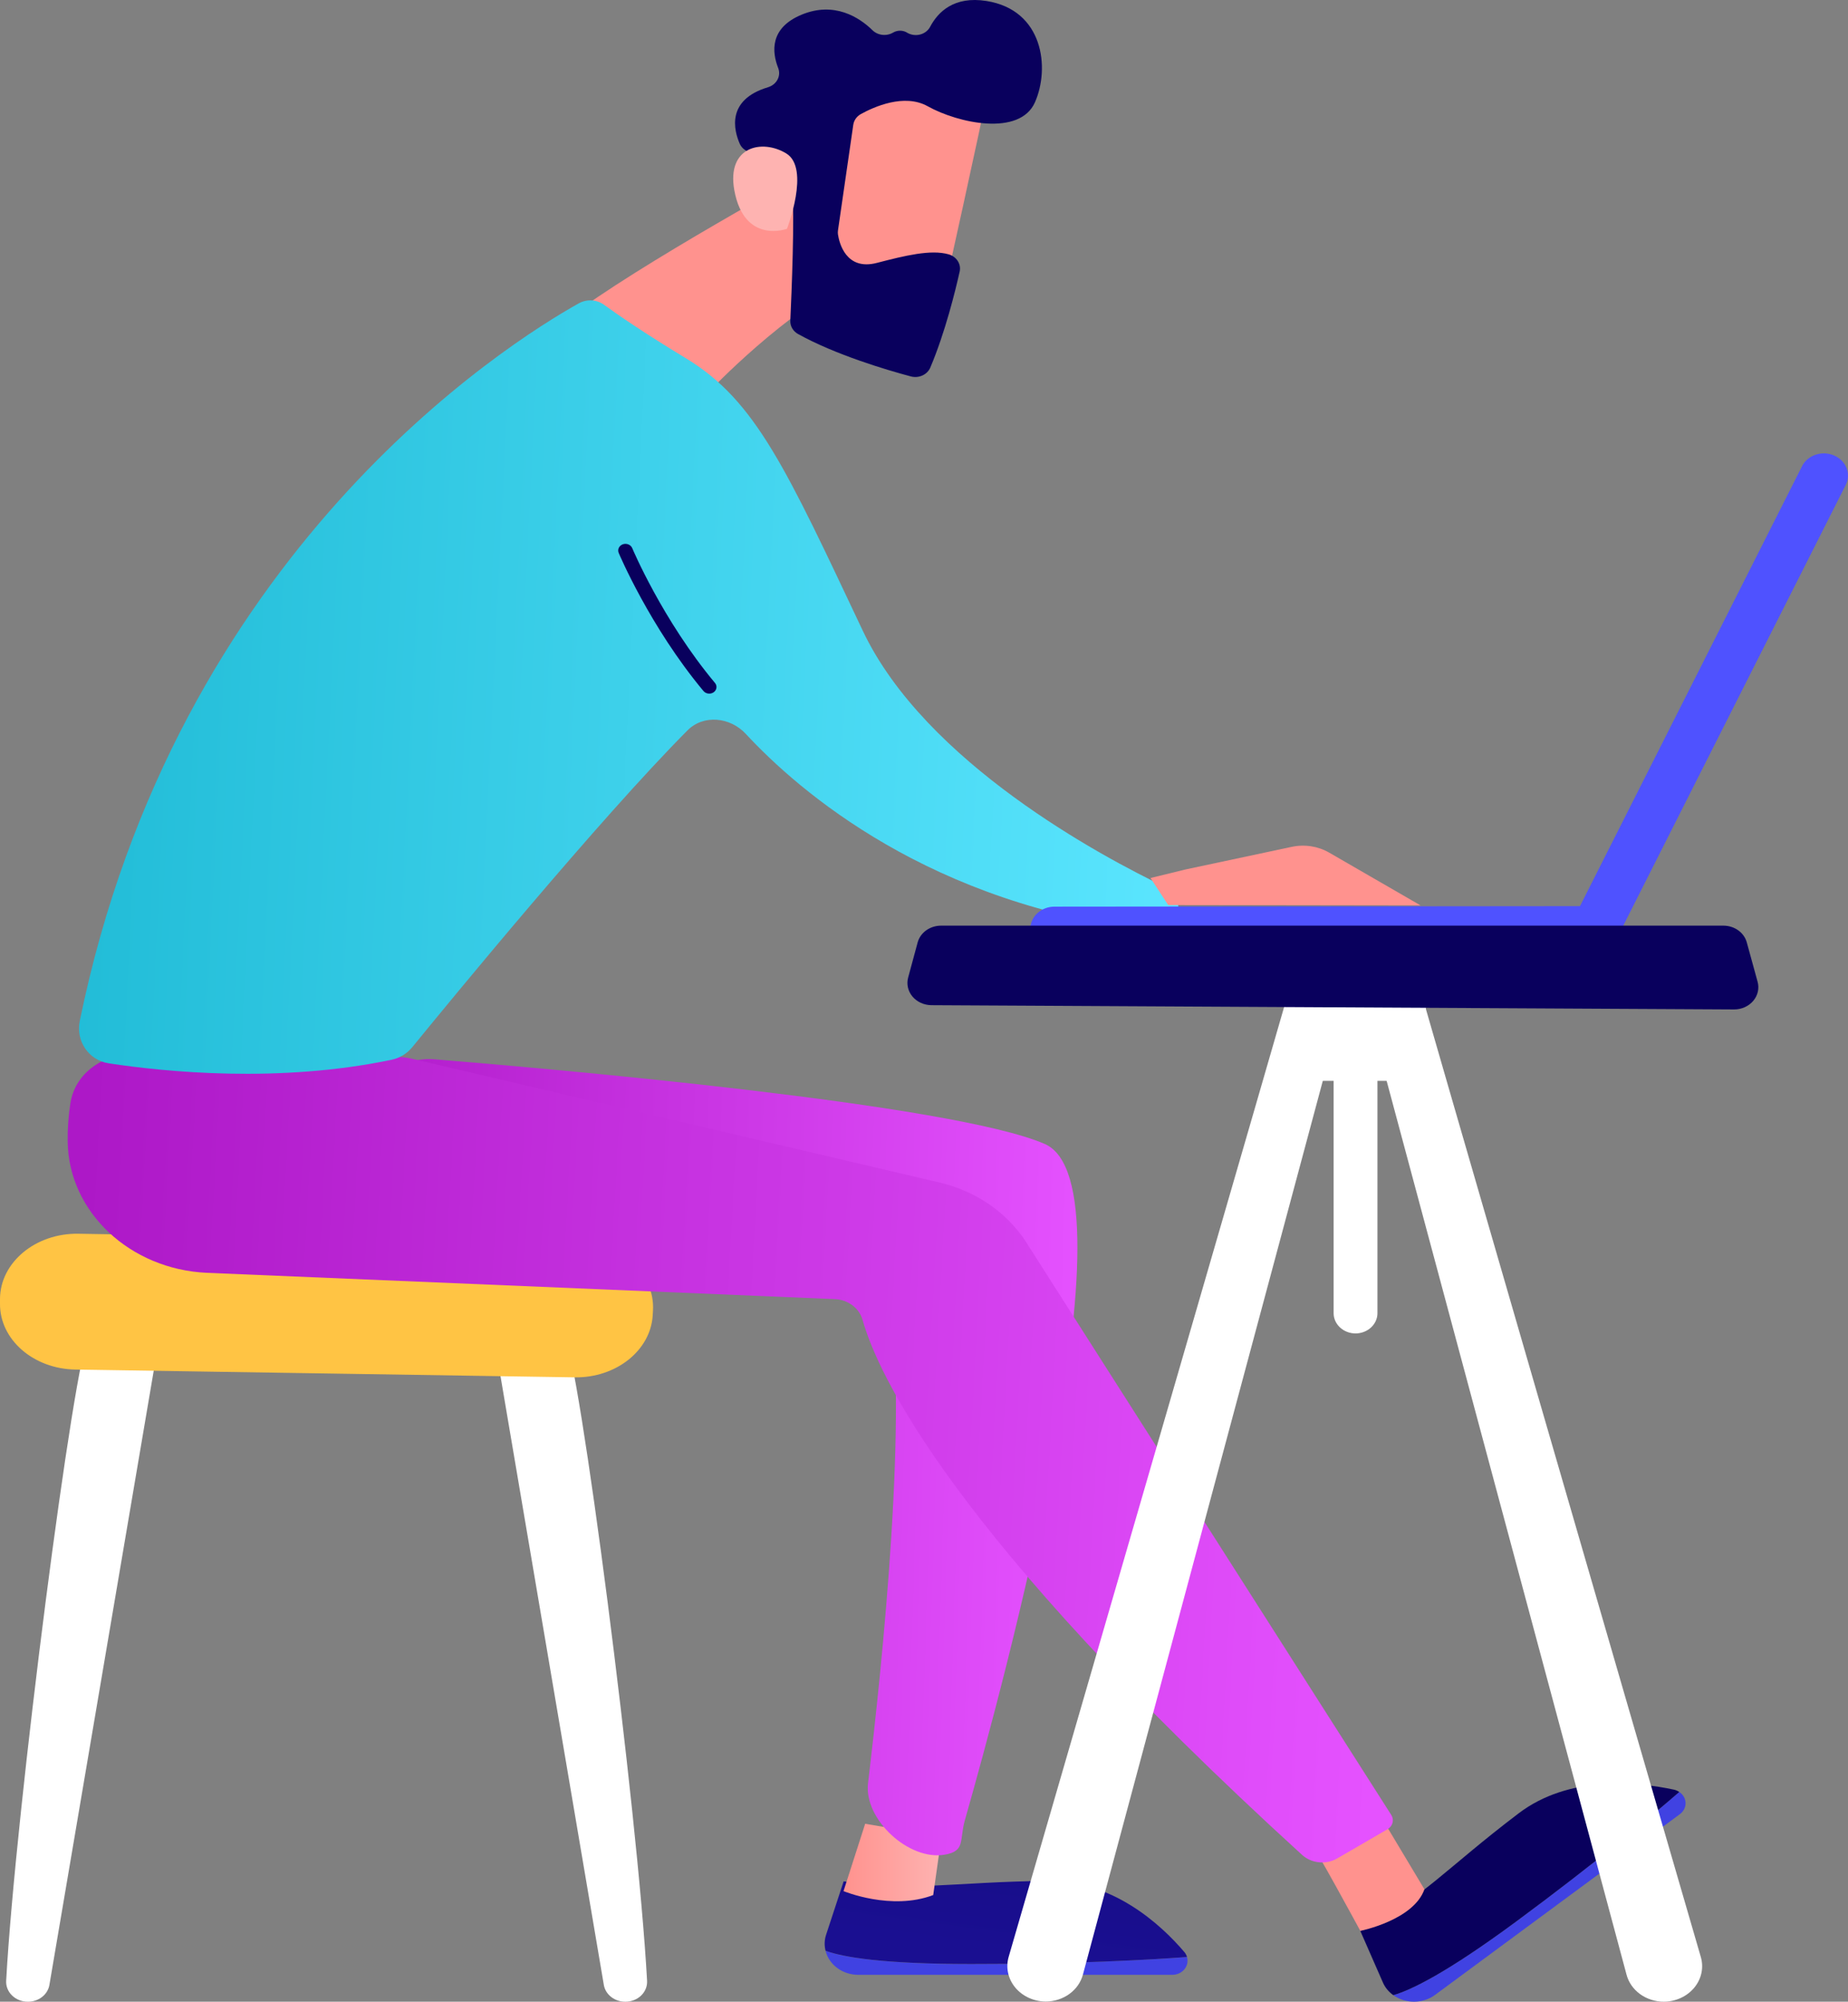 <svg width="242" height="262" viewBox="0 0 242 262" fill="none" xmlns="http://www.w3.org/2000/svg">
<rect x="0" y="0" width="242" height="262" fill="#808080" stroke="none"/>
<path d="M11.693 174.645C9.747 177.286 2.017 237.149 0.808 259.259C0.787 259.612 0.845 259.965 0.979 260.297C1.112 260.629 1.317 260.932 1.582 261.189C1.848 261.446 2.167 261.65 2.521 261.789C2.875 261.928 3.256 262 3.641 262C4.325 262.006 4.989 261.786 5.51 261.379C6.03 260.971 6.373 260.405 6.474 259.783L20.617 176.548L11.693 174.645Z" fill="white"/>
<path d="M73.846 174.645C75.792 177.286 83.522 237.149 84.736 259.259C84.756 259.612 84.698 259.965 84.565 260.297C84.432 260.629 84.226 260.932 83.961 261.189C83.696 261.446 83.376 261.65 83.022 261.789C82.668 261.928 82.287 262 81.902 262C81.218 262.006 80.555 261.786 80.034 261.379C79.513 260.971 79.17 260.405 79.069 259.783L64.935 176.548L73.846 174.645Z" fill="white"/>
<path d="M0 169.97V170.624C-0.047 175.321 4.359 179.172 9.874 179.259L75.244 180.278C80.679 180.365 85.212 176.757 85.477 172.134L85.51 171.535C85.784 166.712 81.326 162.653 75.659 162.558L10.262 161.482C4.656 161.391 0.048 165.229 0 169.97Z" fill="url(#paint0_linear_403_1174)"/>
<path d="M127.169 257.081C115.548 257.081 110.405 256.166 108.11 255.347C108.334 256.238 108.88 257.034 109.66 257.604C110.439 258.173 111.407 258.483 112.403 258.482H153.51C153.817 258.482 154.12 258.417 154.396 258.292C154.672 258.166 154.912 257.985 155.099 257.76C155.286 257.536 155.414 257.275 155.473 256.998C155.532 256.721 155.521 256.435 155.441 256.162C150.752 256.496 140.802 257.081 127.169 257.081Z" fill="url(#paint1_linear_403_1174)"/>
<path d="M155.441 256.149C155.375 255.916 155.26 255.698 155.101 255.507C151.97 251.834 145.657 246.07 137.124 246.178C124.586 246.343 120.218 247.592 110.476 246.248L108.177 253.243C107.955 253.923 107.932 254.644 108.11 255.334C110.405 256.166 115.548 257.068 127.169 257.068C140.802 257.081 150.752 256.496 155.441 256.149Z" fill="url(#paint2_linear_403_1174)"/>
<path d="M113.295 238.711L110.462 247.524C110.462 247.524 116.71 250.126 122.206 248.04L123.288 240.402L113.295 238.711Z" fill="url(#paint3_linear_403_1174)"/>
<path d="M198.512 251.535C189.45 258.218 184.818 260.465 182.457 261.141C183.24 261.703 184.208 262.006 185.203 261.999C186.197 261.991 187.16 261.676 187.934 261.102L219.979 237.457C220.219 237.281 220.411 237.057 220.541 236.802C220.671 236.547 220.735 236.267 220.728 235.986C220.721 235.704 220.644 235.428 220.501 235.178C220.359 234.929 220.156 234.713 219.908 234.547C216.485 237.513 209.127 243.694 198.512 251.535Z" fill="url(#paint4_linear_403_1174)"/>
<path d="M219.904 234.547C219.696 234.403 219.458 234.299 219.205 234.243C214.275 233.194 205.454 232.34 198.862 237.349C189.2 244.687 186.641 248.191 178.136 252.732L181.092 259.48C181.377 260.135 181.846 260.708 182.452 261.141C184.813 260.465 189.441 258.218 198.507 251.535C209.128 243.694 216.485 237.514 219.904 234.547Z" fill="url(#paint5_linear_403_1174)"/>
<path d="M50.258 141.217C51.96 139.398 54.358 138.445 56.842 138.646C71.69 139.846 124.561 144.427 136.798 149.724C149.176 155.083 131.329 220.813 126.366 238.189C125.599 240.875 126.47 242.274 123.718 242.755C119.013 243.577 113.1 238.126 113.671 233.384C115.546 217.801 119.032 184.23 116.35 169.06C115.772 165.788 112.917 163.671 109.632 163.178L55.044 154.978C48.489 153.993 45.728 146.058 50.258 141.217Z" fill="url(#paint6_linear_403_1174)"/>
<path d="M171.223 240.584C171.869 241.126 178.136 252.727 178.136 252.727C178.136 252.727 185.111 251.339 186.532 247.284L180.256 236.811L171.223 240.584Z" fill="url(#paint7_linear_403_1174)"/>
<path d="M17.898 137.876C13.766 137.821 9.861 140.299 9.221 144.382C8.958 146.059 8.838 147.755 8.864 149.456C8.996 158.663 17.052 166.136 27.068 166.596L109.315 170.039C110.159 170.075 110.969 170.358 111.625 170.849C112.28 171.339 112.747 172.01 112.955 172.763C114.887 179.628 124.336 200.71 170.51 242.783C171.108 243.326 171.89 243.668 172.727 243.751C173.564 243.835 174.407 243.655 175.118 243.243L181.692 239.43C182.024 239.238 182.261 238.934 182.354 238.584C182.446 238.233 182.387 237.863 182.188 237.553L134.29 162.449C131.776 158.637 127.734 155.882 123.033 154.777L54.012 138.589C53.306 138.424 52.585 138.335 51.861 138.326L17.898 137.876Z" fill="url(#paint8_linear_403_1174)"/>
<path d="M106.462 22.153C106.462 22.153 83.29 34.778 74.318 41.709L92.886 51.22C92.886 51.22 102.916 40.577 112.478 36.14L106.462 22.153Z" fill="url(#paint9_linear_403_1174)"/>
<path d="M10.445 133.645C9.911 136.258 11.607 138.776 14.245 139.177C21.597 140.297 36.531 141.805 51.278 138.711C52.364 138.483 53.313 137.893 54.014 137.033C58.788 131.181 78.5 107.179 90.034 95.595C92.137 93.482 95.627 93.862 97.654 96.048C104.601 103.539 121.864 118.53 151.051 121.831C152.279 121.97 153.466 121.307 154.008 120.196C154.753 118.665 154.08 116.816 152.545 116.08C144.428 112.193 121.159 99.843 112.974 82.537C102.991 61.429 98.982 52.468 89.902 46.943C84.235 43.513 80.859 41.171 79.107 39.896C78.644 39.556 78.078 39.356 77.487 39.321C76.896 39.286 76.308 39.419 75.801 39.7C66.376 44.963 22.99 72.239 10.445 133.645Z" fill="url(#paint10_linear_403_1174)"/>
<path d="M92.876 90.789C92.73 90.79 92.586 90.759 92.455 90.7C92.324 90.64 92.209 90.554 92.121 90.447C85.094 82.033 81.057 72.461 81.019 72.366C80.929 72.15 80.936 71.91 81.038 71.7C81.14 71.488 81.33 71.323 81.564 71.24C81.799 71.158 82.06 71.164 82.29 71.258C82.52 71.352 82.7 71.526 82.79 71.741C82.828 71.837 86.771 81.179 93.627 89.388C93.704 89.479 93.76 89.583 93.793 89.693C93.826 89.804 93.834 89.92 93.818 90.034C93.802 90.147 93.761 90.257 93.698 90.356C93.636 90.455 93.552 90.542 93.453 90.612C93.287 90.727 93.085 90.79 92.876 90.789Z" fill="url(#paint11_linear_403_1174)"/>
<path d="M150.662 114.921L155.247 113.802L169.168 110.84C169.998 110.664 170.857 110.64 171.697 110.77C172.537 110.901 173.34 111.182 174.06 111.599L186.031 118.512L152.976 118.464L150.662 114.921Z" fill="url(#paint12_linear_403_1174)"/>
<path d="M129.096 12.898C129.162 13.332 123.165 40.308 123.165 40.308L106.429 36.856L107.973 10.491C107.973 10.491 127.995 5.994 129.096 12.898Z" fill="url(#paint13_linear_403_1174)"/>
<path d="M111.737 16.346L109.735 30.163C109.709 30.34 109.709 30.52 109.735 30.697C109.9 31.777 110.778 35.468 114.835 34.409C118.509 33.455 121.885 32.631 124.213 33.286C124.717 33.428 125.145 33.737 125.415 34.153C125.685 34.569 125.776 35.062 125.672 35.537C125.124 37.987 123.783 43.495 121.824 48.114C121.63 48.567 121.259 48.936 120.783 49.149C120.307 49.362 119.762 49.403 119.255 49.263C116.086 48.418 109.456 46.453 104.526 43.73C104.201 43.552 103.933 43.297 103.751 42.992C103.569 42.687 103.48 42.342 103.492 41.995C103.653 38.525 104.097 27.9 103.723 24.929C103.374 22.136 99.644 20.466 98.024 19.868C97.761 19.771 97.523 19.626 97.323 19.442C97.123 19.257 96.967 19.038 96.862 18.796C96.111 17.061 95.077 13.076 100.56 11.424C100.831 11.343 101.082 11.213 101.297 11.042C101.513 10.87 101.689 10.661 101.814 10.426C101.94 10.191 102.013 9.935 102.028 9.673C102.044 9.412 102.002 9.15 101.905 8.904C101.093 6.826 100.753 3.66 104.994 1.913C109.234 0.165 112.521 2.251 114.259 3.964C114.601 4.296 115.059 4.507 115.554 4.561C116.048 4.615 116.547 4.508 116.964 4.259C117.249 4.092 117.581 4.008 117.918 4.018C118.256 4.028 118.581 4.132 118.853 4.315C119.103 4.453 119.381 4.541 119.669 4.574C119.958 4.608 120.251 4.585 120.529 4.508C120.808 4.43 121.066 4.3 121.286 4.126C121.507 3.952 121.685 3.737 121.809 3.496C122.844 1.548 124.945 -0.538 129.167 0.126C136.656 1.305 137.506 8.925 135.527 13.393C133.549 17.86 125.512 16.155 121.479 13.904C118.414 12.195 114.433 13.987 112.705 14.945C112.441 15.098 112.217 15.304 112.05 15.546C111.883 15.788 111.776 16.061 111.737 16.346Z" fill="url(#paint14_linear_403_1174)"/>
<path d="M103.058 29.947C103.058 29.947 106.136 22.032 102.977 20.093C99.818 18.154 95.129 19.16 96.159 24.894C97.457 32.028 103.058 29.947 103.058 29.947Z" fill="url(#paint15_linear_403_1174)"/>
<path d="M137.893 124.462H138.068L208.684 124.397C209.52 124.397 210.323 124.091 210.914 123.548C211.506 123.005 211.838 122.268 211.838 121.5C211.838 120.731 211.506 119.994 210.914 119.451C210.323 118.908 209.52 118.603 208.684 118.603L138.068 118.668C137.248 118.671 136.461 118.969 135.875 119.496C135.29 120.024 134.951 120.74 134.93 121.493C134.91 122.246 135.21 122.977 135.767 123.53C136.323 124.084 137.093 124.416 137.912 124.457L137.893 124.462Z" fill="url(#paint16_linear_403_1174)"/>
<path d="M236.016 60.96L235.945 61.095L206.233 119.93C206.059 120.275 205.961 120.649 205.944 121.029C205.927 121.409 205.992 121.789 206.135 122.146C206.278 122.503 206.496 122.831 206.777 123.111C207.058 123.391 207.396 123.617 207.772 123.777C208.148 123.937 208.555 124.027 208.969 124.042C209.383 124.058 209.796 123.998 210.185 123.867C210.574 123.735 210.931 123.535 211.236 123.277C211.541 123.019 211.787 122.708 211.961 122.363L241.673 63.532C242.044 62.842 242.102 62.045 241.833 61.316C241.564 60.586 240.991 59.985 240.24 59.644C239.488 59.303 238.62 59.25 237.826 59.497C237.032 59.744 236.378 60.27 236.006 60.96H236.016Z" fill="url(#paint17_linear_403_1174)"/>
<path d="M169.338 127.728C169.027 128.903 139.565 230.392 132.094 256.101C131.89 256.789 131.859 257.51 132.006 258.209C132.153 258.908 132.473 259.568 132.941 260.135C133.409 260.703 134.013 261.165 134.707 261.484C135.4 261.804 136.164 261.973 136.939 261.978C138.065 261.974 139.157 261.624 140.04 260.983C140.923 260.342 141.548 259.448 141.813 258.443L174.519 136.649L169.338 127.728Z" fill="white"/>
<path d="M185.469 127.728C185.781 128.903 215.219 230.392 222.713 256.101C222.922 256.79 222.956 257.513 222.811 258.215C222.667 258.916 222.348 259.578 221.88 260.149C221.412 260.719 220.807 261.183 220.112 261.504C219.417 261.825 218.651 261.995 217.873 262C216.747 261.996 215.656 261.645 214.772 261.005C213.889 260.364 213.265 259.47 213 258.465L180.294 136.67L185.469 127.728Z" fill="white"/>
<path d="M186.707 124.41H168.347V137.946C168.342 138.872 168.736 139.763 169.444 140.423C170.152 141.083 171.116 141.458 172.124 141.467H174.641V171.87C174.638 172.572 174.937 173.246 175.475 173.746C176.012 174.245 176.743 174.528 177.508 174.532C177.887 174.531 178.262 174.46 178.611 174.326C178.96 174.191 179.277 173.994 179.544 173.747C179.81 173.5 180.021 173.207 180.165 172.885C180.308 172.562 180.381 172.218 180.379 171.87V141.467H181.654C182.32 141.466 182.98 141.344 183.595 141.109C184.21 140.873 184.768 140.528 185.237 140.093C185.707 139.659 186.078 139.144 186.33 138.577C186.582 138.011 186.71 137.404 186.707 136.792V124.41Z" fill="white"/>
<path d="M123.226 121.157H225.698C226.394 121.159 227.071 121.373 227.621 121.765C228.171 122.157 228.564 122.706 228.739 123.326L230.156 128.478C230.278 128.908 230.292 129.358 230.196 129.794C230.099 130.23 229.896 130.639 229.6 130.991C229.305 131.344 228.925 131.629 228.491 131.825C228.057 132.022 227.58 132.125 227.096 132.125L121.956 131.566C121.476 131.56 121.004 131.454 120.575 131.257C120.147 131.059 119.772 130.774 119.481 130.424C119.189 130.074 118.988 129.668 118.893 129.236C118.797 128.804 118.809 128.358 118.929 127.932L120.171 123.343C120.343 122.719 120.737 122.165 121.29 121.769C121.844 121.373 122.525 121.158 123.226 121.157Z" fill="url(#paint18_linear_403_1174)"/>
<defs>
<linearGradient id="paint0_linear_403_1174" x1="160281" y1="38349" x2="160108" y2="102751" gradientUnits="userSpaceOnUse">
<stop stop-color="#FFC444"/>
<stop offset="1" stop-color="#F36F56"/>
</linearGradient>
<linearGradient id="paint1_linear_403_1174" x1="26441.9" y1="4969.25" x2="31199.4" y2="4969.25" gradientUnits="userSpaceOnUse">
<stop stop-color="#4042E2"/>
<stop offset="1" stop-color="#4F52FF"/>
</linearGradient>
<linearGradient id="paint2_linear_403_1174" x1="144.627" y1="173.192" x2="133.67" y2="255.637" gradientUnits="userSpaceOnUse">
<stop stop-color="#09005D"/>
<stop offset="1" stop-color="#1A0F91"/>
</linearGradient>
<linearGradient id="paint3_linear_403_1174" x1="110.476" y1="243.781" x2="123.302" y2="243.781" gradientUnits="userSpaceOnUse">
<stop stop-color="#FF928E"/>
<stop offset="1" stop-color="#FEB3B1"/>
</linearGradient>
<linearGradient id="paint4_linear_403_1174" x1="27470" y1="40958.8" x2="30571.9" y2="40958.8" gradientUnits="userSpaceOnUse">
<stop stop-color="#4042E2"/>
<stop offset="1" stop-color="#4F52FF"/>
</linearGradient>
<linearGradient id="paint5_linear_403_1174" x1="32286.7" y1="37076.1" x2="31776.9" y2="42386.2" gradientUnits="userSpaceOnUse">
<stop stop-color="#09005D"/>
<stop offset="1" stop-color="#1A0F91"/>
</linearGradient>
<linearGradient id="paint6_linear_403_1174" x1="41.039" y1="149.239" x2="142.237" y2="152.551" gradientUnits="userSpaceOnUse">
<stop stop-color="#AD18C7"/>
<stop offset="1" stop-color="#E552FF"/>
</linearGradient>
<linearGradient id="paint7_linear_403_1174" x1="10722.6" y1="23720.3" x2="11218.9" y2="23720.3" gradientUnits="userSpaceOnUse">
<stop stop-color="#FF928E"/>
<stop offset="1" stop-color="#FEB3B1"/>
</linearGradient>
<linearGradient id="paint8_linear_403_1174" x1="11.391" y1="148.825" x2="184.019" y2="158.36" gradientUnits="userSpaceOnUse">
<stop stop-color="#AD18C7"/>
<stop offset="1" stop-color="#E552FF"/>
</linearGradient>
<linearGradient id="paint9_linear_403_1174" x1="21376" y1="28167" x2="19978.4" y2="29927.9" gradientUnits="userSpaceOnUse">
<stop stop-color="#FF928E"/>
<stop offset="1" stop-color="#FEB3B1"/>
</linearGradient>
<linearGradient id="paint10_linear_403_1174" x1="11.685" y1="49.86" x2="156.661" y2="56.986" gradientUnits="userSpaceOnUse">
<stop stop-color="#21BCD7"/>
<stop offset="1" stop-color="#5AE5FE"/>
</linearGradient>
<linearGradient id="paint11_linear_403_1174" x1="6490.83" y1="21594.6" x2="6841.54" y2="21594.6" gradientUnits="userSpaceOnUse">
<stop stop-color="#09005D"/>
<stop offset="1" stop-color="#1A0F91"/>
</linearGradient>
<linearGradient id="paint12_linear_403_1174" x1="22987.5" y1="9306.4" x2="25636.7" y2="9306.4" gradientUnits="userSpaceOnUse">
<stop stop-color="#FF928E"/>
<stop offset="1" stop-color="#FEB3B1"/>
</linearGradient>
<linearGradient id="paint13_linear_403_1174" x1="17598.4" y1="78474.1" x2="15603.2" y2="81026.2" gradientUnits="userSpaceOnUse">
<stop stop-color="#FF928E"/>
<stop offset="1" stop-color="#FEB3B1"/>
</linearGradient>
<linearGradient id="paint14_linear_403_1174" x1="26588" y1="125598" x2="30038.1" y2="125056" gradientUnits="userSpaceOnUse">
<stop stop-color="#09005D"/>
<stop offset="1" stop-color="#1A0F91"/>
</linearGradient>
<linearGradient id="paint15_linear_403_1174" x1="5641.87" y1="28202.6" x2="6184.16" y2="27636" gradientUnits="userSpaceOnUse">
<stop stop-color="#FF928E"/>
<stop offset="1" stop-color="#FEB3B1"/>
</linearGradient>
<linearGradient id="paint16_linear_403_1174" x1="-762810" y1="-124794" x2="-762705" y2="-121539" gradientUnits="userSpaceOnUse">
<stop stop-color="#4042E2"/>
<stop offset="1" stop-color="#4F52FF"/>
</linearGradient>
<linearGradient id="paint17_linear_403_1174" x1="1.02676e+06" y1="271602" x2="1.01348e+06" y2="282040" gradientUnits="userSpaceOnUse">
<stop stop-color="#4042E2"/>
<stop offset="1" stop-color="#4F52FF"/>
</linearGradient>
<linearGradient id="paint18_linear_403_1174" x1="78591" y1="8347.84" x2="78584.6" y2="12132.8" gradientUnits="userSpaceOnUse">
<stop stop-color="#09005D"/>
<stop offset="1" stop-color="#1A0F91"/>
</linearGradient>
</defs>
</svg>
